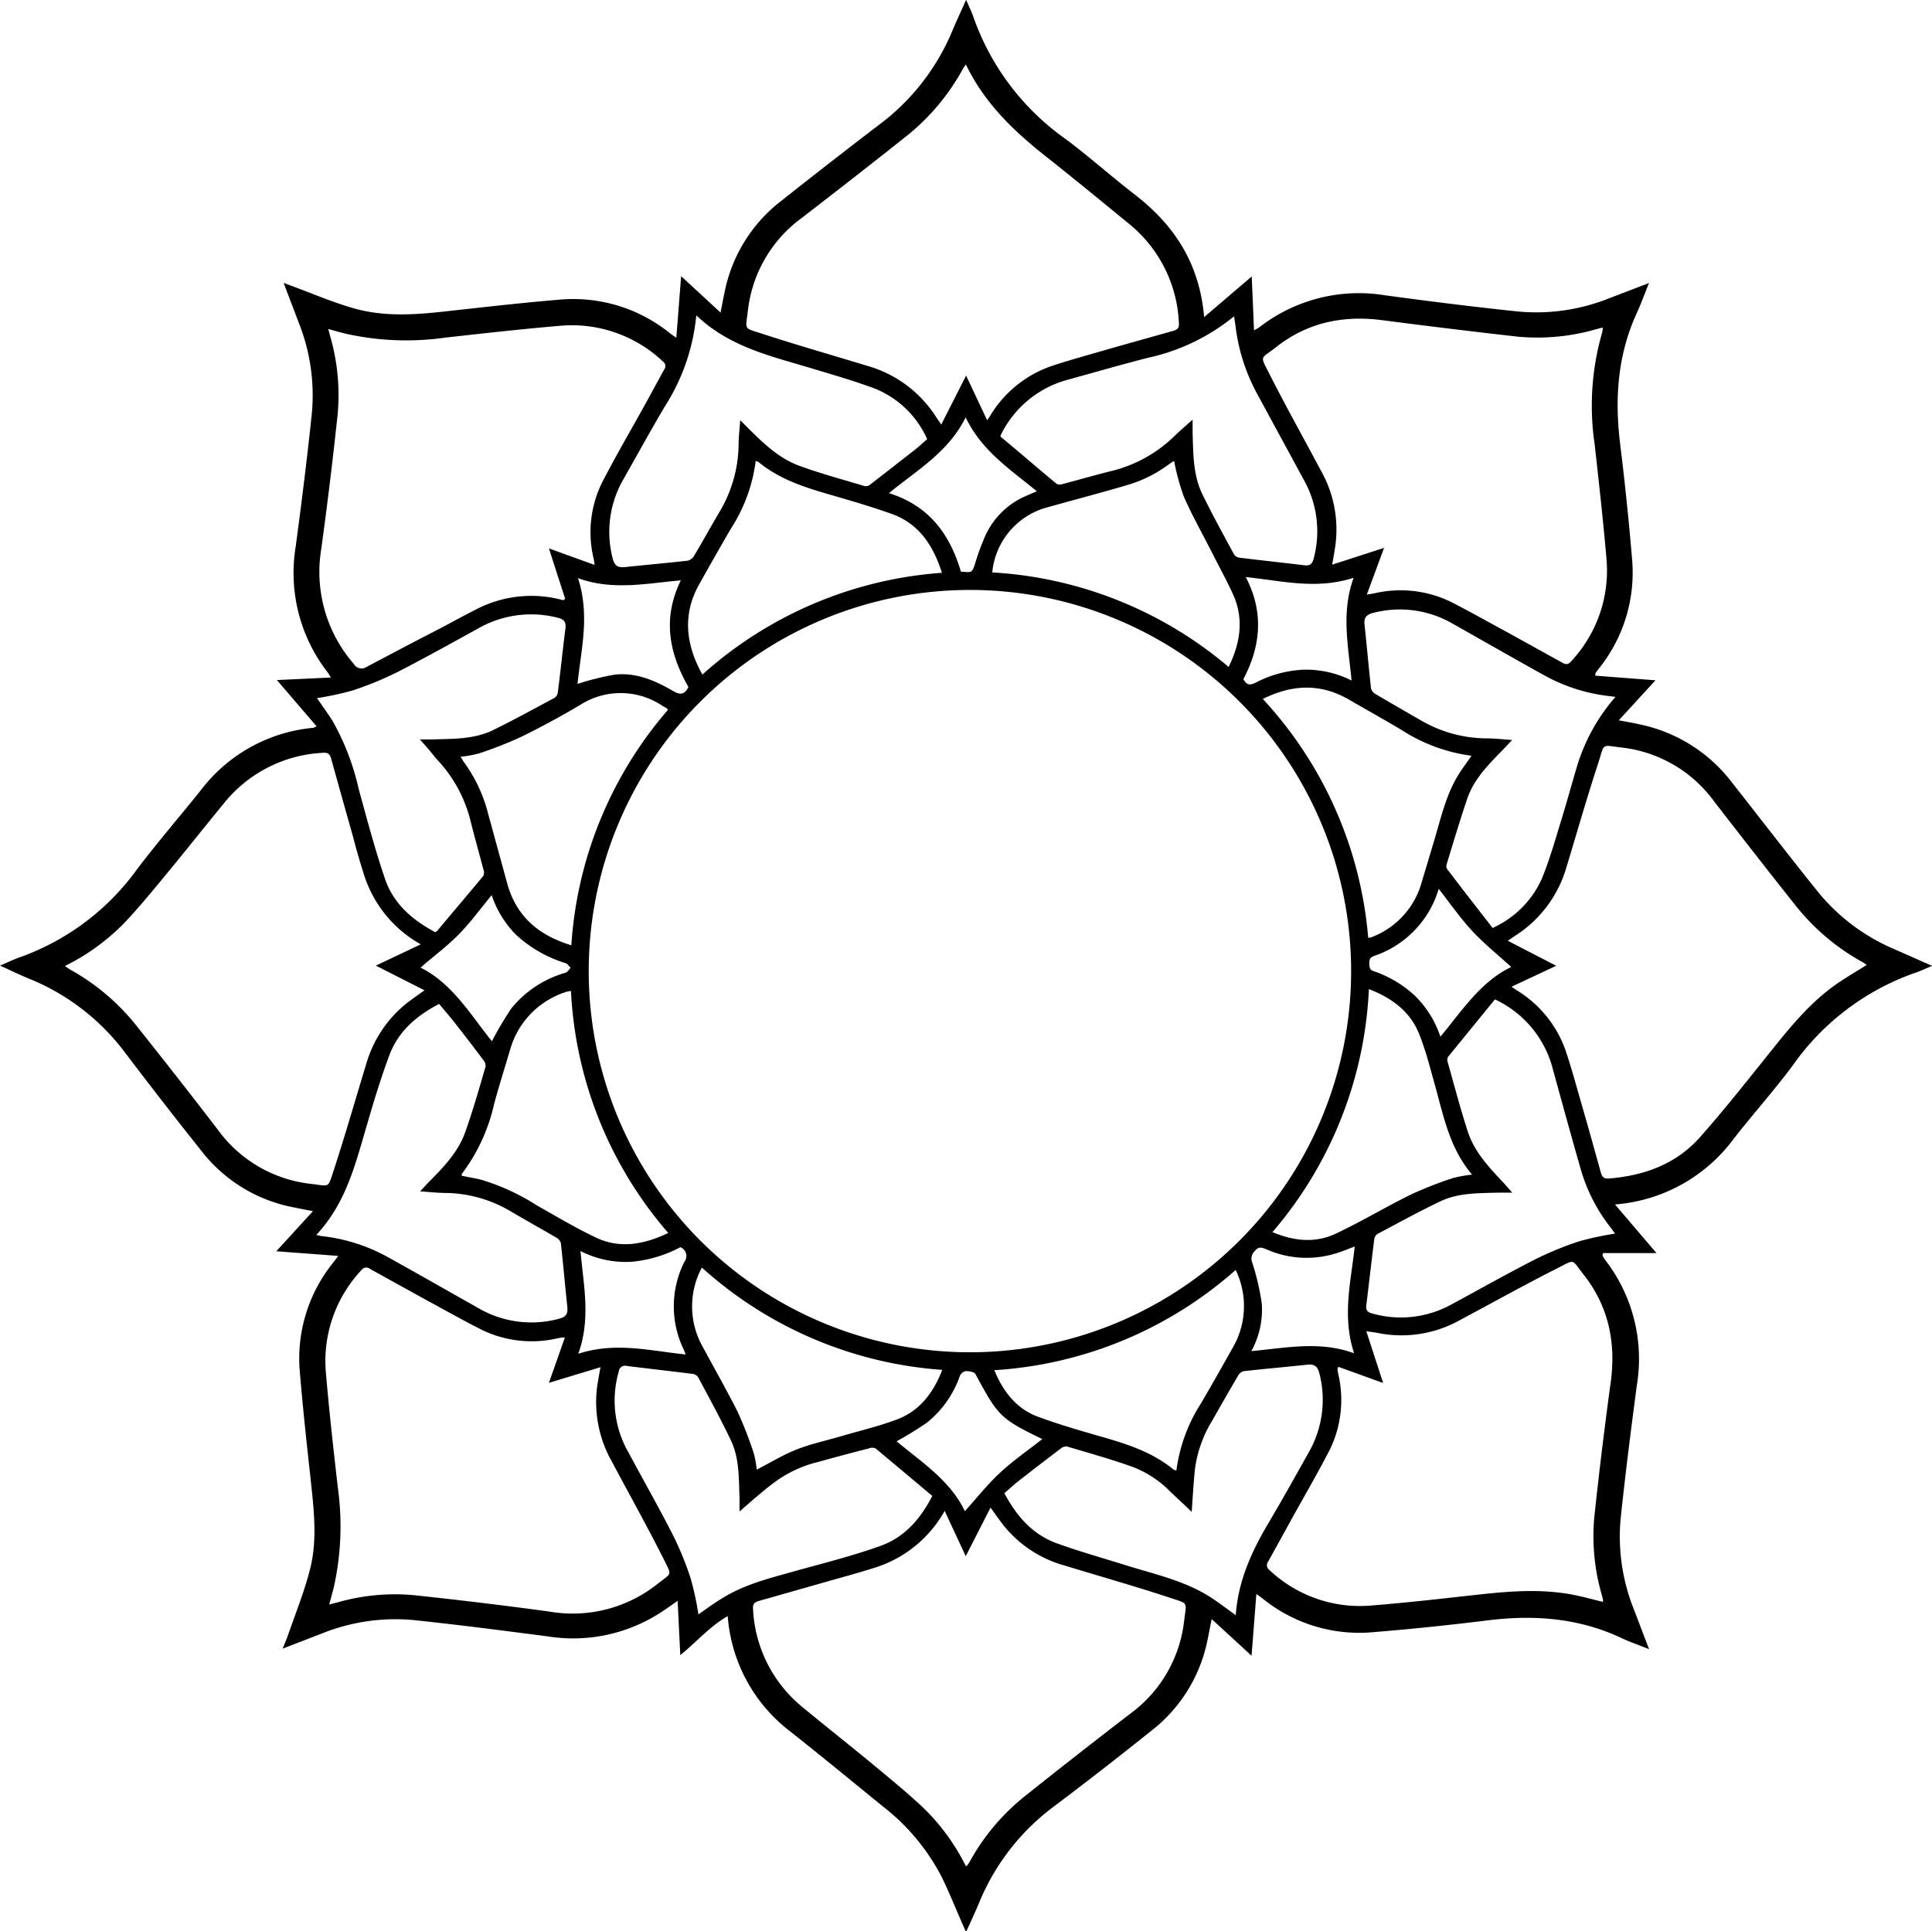 <svg xmlns="http://www.w3.org/2000/svg" viewBox="0 0 253.41 253.35"><title>Asset 1</title><g id="Layer_2" data-name="Layer 2"><g id="Layer_1-2" data-name="Layer 1"><path d="M44.37,164.75l-8.13-.61,4.81-5.26c-1.15-.22-2-.39-2.94-.58a20.06,20.06,0,0,1-11.82-7.49q-5-6.28-9.83-12.65a29.62,29.62,0,0,0-12.31-9.64C2.8,128,1.49,127.33,0,126.67c1-.42,1.81-.82,2.67-1.12A32.37,32.37,0,0,0,18,114c2.69-3.55,5.6-6.91,8.38-10.39a20.91,20.91,0,0,1,14.76-8.14,2.16,2.16,0,0,0,.37-.21l-5.19-6.05,7.07-.33a7,7,0,0,0-.43-.7,21.22,21.22,0,0,1-4.18-16.43c.78-5.85,1.52-11.72,2.13-17.59a25.73,25.73,0,0,0-1.71-11.79c-.64-1.69-1.29-3.37-2-5.26l1.23.46c2.71,1,5.37,2.15,8.14,2.92,3.82,1.06,7.74.81,11.65.38,5.09-.56,10.17-1.15,15.27-1.57a20.17,20.17,0,0,1,14.33,4.37c.21.17.44.32.89.64l.63-8.08L94.51,41c.23-1.15.4-2.08.6-3a20,20,0,0,1,7.39-11.67q6.31-5,12.72-9.9a29.53,29.53,0,0,0,9.62-12.21c.57-1.37,1.2-2.72,1.88-4.24.38.88.75,1.61,1,2.37a32.94,32.94,0,0,0,12,15.85c3.16,2.35,6.1,5,9.22,7.4,5.14,4,8.4,9,9,16l6.24-5.33c.11,2.38.2,4.65.3,7.06a5.59,5.59,0,0,0,.69-.39,21.27,21.27,0,0,1,16.52-4.2c5.82.79,11.65,1.52,17.5,2.13a25.67,25.67,0,0,0,11.87-1.74l5.23-2c-.59,1.46-1.06,2.76-1.63,4-2.49,5.47-2.88,11.17-2.16,17.06q.94,7.62,1.58,15.27a20.08,20.08,0,0,1-4.42,14.31c-.11.16-.23.3-.34.46s0,.12-.1.4l7.92.61-4.81,5.25c1.1.21,2,.36,2.82.55a20.43,20.43,0,0,1,12.11,7.72c3.77,4.79,7.49,9.64,11.32,14.39a26,26,0,0,0,9.84,7.34l5,2.21c-.92.39-1.68.76-2.46,1a32.91,32.91,0,0,0-15.77,12c-2.46,3.32-5.23,6.41-7.77,9.66A21.38,21.38,0,0,1,211.83,158l5.44,6.38h-7l-.09.32c.12.2.23.4.37.59a21.2,21.2,0,0,1,4.16,16.34c-.78,5.86-1.52,11.72-2.14,17.59a25.69,25.69,0,0,0,1.73,11.88l2,5.24c-1.42-.58-2.7-1-3.92-1.6-5.53-2.52-11.29-2.92-17.25-2.18q-7.56.94-15.17,1.56a20.1,20.1,0,0,1-14.32-4.4c-.19-.16-.4-.3-.85-.62-.21,2.78-.42,5.38-.63,8.1l-5.23-4.81c-.23,1.14-.4,2.05-.6,3a20.05,20.05,0,0,1-7.44,11.75q-6.24,5-12.57,9.77a29.78,29.78,0,0,0-9.82,12.52c-.53,1.29-1.13,2.55-1.78,4-.19-.4-.33-.69-.46-1-.92-2.09-1.76-4.22-2.77-6.26a27.9,27.9,0,0,0-7.71-9.22c-4-3.26-8-6.55-12.08-9.78A21,21,0,0,1,95.45,212c-2.36,1.35-4.06,3.37-6.22,5.12L88.88,210c-.87.61-1.56,1.1-2.27,1.56a21.09,21.09,0,0,1-14.77,3.1c-5.86-.76-11.72-1.52-17.59-2.14a25.82,25.82,0,0,0-12,1.75l-5.18,2c.28-.7.52-1.23.71-1.78,1-2.9,2.17-5.77,2.91-8.74,1-4,.42-8.14,0-12.23-.51-4.58-1-9.16-1.38-13.75a20,20,0,0,1,4.45-14.21Zm32.85-37.36a50,50,0,1,0,50-50A50,50,0,0,0,77.22,127.39ZM73.88,78.74l.25-.19c-.7-2.17-1.4-4.33-2.13-6.61l6,2.17c-.08-.5-.11-.72-.16-.93A14.75,14.75,0,0,1,79,63.24c1.76-3.41,3.7-6.73,5.56-10.09.86-1.56,1.7-3.12,2.56-4.68a.73.73,0,0,0-.18-1.06,17.36,17.36,0,0,0-13.27-4.69c-5.1.43-10.18,1-15.26,1.57a36.49,36.49,0,0,1-13-.5c-.75-.18-1.49-.4-2.35-.63.13.5.22.83.31,1.16a27.77,27.77,0,0,1,.92,10Q43.35,63.18,42.14,72A18.39,18.39,0,0,0,46.4,87.09a1.18,1.18,0,0,0,1.68.4c2.83-1.5,5.67-3,8.51-4.47,2-1,4-2.15,6-3.15A15.66,15.66,0,0,1,73.88,78.74Zm.21,96.72a3.2,3.2,0,0,0-.44,0l-.56.11a15,15,0,0,1-9.85-1.1c-2.52-1.27-5-2.68-7.45-4l-7.23-4a.78.78,0,0,0-1.15.14,17.4,17.4,0,0,0-4.68,13.27c.43,5.1,1,10.18,1.58,15.26a36.73,36.73,0,0,1-.51,13c-.18.75-.39,1.49-.62,2.34l1.16-.3a27.28,27.28,0,0,1,10-.92q8.85.94,17.68,2.14a17.88,17.88,0,0,0,14.16-3.57c2-1.61,2-1,.79-3.47-2.16-4.28-4.5-8.46-6.75-12.69a15.81,15.81,0,0,1-1.9-9.74c.11-.77.26-1.54.44-2.58L72,181.4ZM179.28,78l.95-.16a15.1,15.1,0,0,1,10,1.08c2.52,1.27,5,2.69,7.44,4l7.23,4c.42.24.75.32,1.15-.14a17.4,17.4,0,0,0,4.68-13.27c-.43-5.07-1-10.12-1.56-15.17a34.6,34.6,0,0,1,1-14.8,3.13,3.13,0,0,0,.05-.58l-1.08.29a27.77,27.77,0,0,1-10,.92q-8.85-1-17.68-2.15c-5.23-.71-10,.26-14.16,3.58-2,1.57-2.06.94-.79,3.47,2.17,4.28,4.51,8.46,6.76,12.69a15.67,15.67,0,0,1,1.89,9.74c-.1.77-.25,1.53-.42,2.57l6.8-2.2Zm-3.74,101.3a1.86,1.86,0,0,0-.11.37l.12.65a14.87,14.87,0,0,1-1.13,9.85c-1.58,3.07-3.32,6.06-5,9.09q-1.53,2.79-3.08,5.58a.79.79,0,0,0,.19,1.14,17.28,17.28,0,0,0,13.1,4.65c4.59-.36,9.16-.88,13.74-1.39,4.3-.48,8.6-.87,12.9-.05,1.33.25,2.63.62,3.95.94a.63.63,0,0,0,.05-.22c-.06-.28-.14-.55-.21-.83a27.51,27.51,0,0,1-.95-10q.94-8.85,2.15-17.68c.72-5.26-.25-10.05-3.59-14.25-1.57-2-1-2-3.4-.78-4.28,2.16-8.46,4.5-12.69,6.75a15.69,15.69,0,0,1-10.86,1.74c-.42-.09-.84-.13-1.51-.23l2.21,6.79Zm28.58-52.61-5.86,2.75.69.47a15.1,15.1,0,0,1,6.38,7.83c.81,2.41,1.47,4.86,2.17,7.29.85,2.93,1.66,5.86,2.48,8.8.14.49.34.82,1,.77,4.74-.37,9-1.94,12.14-5.58,3-3.4,5.79-6.92,8.61-10.44s5.61-7.09,9.4-9.66c1.2-.81,2.44-1.54,3.72-2.34a5.12,5.12,0,0,0-.57-.38,29.13,29.13,0,0,1-8.63-7.25c-3.64-4.57-7.23-9.19-10.81-13.81a17.41,17.41,0,0,0-12.15-7.08c-2.62-.3-2.23-.65-3,1.87-1.5,4.55-2.81,9.16-4.2,13.74a15.88,15.88,0,0,1-6.63,9c-.3.19-.59.4-1.09.74ZM123.91,198.2a16,16,0,0,1-9.13,7.44c-1.67.53-3.35,1-5,1.46L99.58,210c-.54.15-.86.36-.81,1a17.66,17.66,0,0,0,6.45,12.91c3.45,2.85,7,5.64,10.41,8.49,1.86,1.54,3.72,3.09,5.47,4.74a28.08,28.08,0,0,1,5.58,7.65c.11,0,.18-.06.21-.11a5.66,5.66,0,0,0,.31-.48,28.75,28.75,0,0,1,7.19-8.55q6.86-5.47,13.81-10.81a17.53,17.53,0,0,0,7.12-12.24c.29-2.54.63-2.17-1.84-3-4.58-1.51-9.22-2.82-13.83-4.23a15.61,15.61,0,0,1-7.8-5c-.63-.77-1.2-1.6-1.93-2.6l-3.25,6.37ZM8.51,126.72c.28.19.47.34.68.46a29.09,29.09,0,0,1,8.56,7.19q5.47,6.85,10.81,13.81a17.46,17.46,0,0,0,12.23,7.12c2.56.3,2.18.63,3-1.84,1.5-4.58,2.82-9.22,4.23-13.83a15.77,15.77,0,0,1,5.12-7.86c.75-.61,1.55-1.15,2.54-1.86l-6.38-3.24,5.89-2.79a16,16,0,0,1-7.47-9.21c-.51-1.63-1-3.28-1.42-4.93q-1.44-5.08-2.85-10.17c-.15-.54-.36-.87-1-.82a17.75,17.75,0,0,0-13,6.53c-2.84,3.46-5.63,7-8.48,10.42-1.52,1.83-3.05,3.67-4.68,5.39A28.41,28.41,0,0,1,8.51,126.72ZM126.69,8.45c-.22.33-.35.5-.45.69A29.13,29.13,0,0,1,119,17.77c-4.57,3.64-9.19,7.23-13.81,10.8A17.45,17.45,0,0,0,98.1,40.73c-.3,2.6-.65,2.23,1.87,3.05,4.56,1.49,9.16,2.8,13.75,4.2a15.84,15.84,0,0,1,9,6.62c.19.3.4.6.74,1.09l3.26-6.42,2.76,5.86c.2-.3.31-.45.41-.61a15.1,15.1,0,0,1,7.89-6.45c2.4-.81,4.85-1.47,7.29-2.18,2.92-.84,5.86-1.65,8.79-2.48.49-.14.82-.33.77-1a17.71,17.71,0,0,0-6.48-13c-3.49-2.86-7-5.74-10.51-8.53C133.27,17.47,129.23,13.74,126.69,8.45ZM91.33,41.37a26.85,26.85,0,0,1-4.16,12c-1.82,3.09-3.56,6.24-5.32,9.36a13.81,13.81,0,0,0-1.5,10.48c.24,1,.68,1.28,1.61,1.18,2.75-.29,5.5-.53,8.25-.84a1.38,1.38,0,0,0,.82-.62c1.1-1.85,2.15-3.75,3.24-5.61a17.59,17.59,0,0,0,2.61-9c0-1,.13-2,.21-3.2l1,1c2,2,4.05,4,6.8,5s5.68,1.8,8.54,2.65a.94.94,0,0,0,.74-.23Q117.14,61.24,120,59c.56-.44,1.09-.94,1.61-1.39a12.69,12.69,0,0,0-7-6.69c-2.59-.95-5.24-1.73-7.89-2.52C101.38,46.77,95.81,45.63,91.33,41.37ZM41.48,162c.31.07.47.12.63.14a23.24,23.24,0,0,1,8.42,2.58c4.08,2.26,8.14,4.58,12.2,6.87A13.81,13.81,0,0,0,73.3,173c1-.25,1.2-.69,1.11-1.57-.29-2.78-.54-5.56-.84-8.34a1.24,1.24,0,0,0-.6-.74c-2-1.16-4-2.28-5.94-3.42a17.17,17.17,0,0,0-8.61-2.44c-1.05,0-2.11-.13-3.32-.21.48-.5.81-.88,1.17-1.24,1.92-1.95,3.85-3.93,4.77-6.58,1-2.81,1.81-5.68,2.65-8.54a1.24,1.24,0,0,0-.32-.9q-1.86-2.48-3.77-4.91c-.65-.82-1.33-1.6-2-2.42-3,1.57-5.38,3.63-6.54,6.76-1.08,2.91-2,5.9-2.86,8.88C46.66,152.5,45.46,157.78,41.48,162Zm154.27-40.26a12.78,12.78,0,0,0,6.57-6.68c1-2.48,1.71-5.05,2.5-7.59.7-2.27,1.32-4.57,2-6.85a24.67,24.67,0,0,1,5.07-9.2l-.49-.07a23,23,0,0,1-8.52-2.58c-4.11-2.27-8.18-4.61-12.28-6.92a13.8,13.8,0,0,0-10.48-1.45c-.95.24-1.23.65-1.14,1.55.3,2.78.54,5.57.85,8.35a1.2,1.2,0,0,0,.58.74c2,1.18,4,2.33,6,3.48A17.26,17.26,0,0,0,195,96.86c1.05,0,2.11.13,3.34.21-.47.5-.81.87-1.16,1.23-1.84,1.89-3.76,3.77-4.67,6.31-1,2.9-1.87,5.86-2.77,8.8a.74.74,0,0,0,.08.6C191.75,116.56,193.72,119.08,195.75,121.69Zm-39.44,76.6c-1-1-1.89-1.78-2.76-2.62a13.83,13.83,0,0,0-5.06-3.32c-2.82-1-5.68-1.8-8.54-2.65a1.12,1.12,0,0,0-.82.27q-2.77,2.1-5.52,4.25c-.64.5-1.24,1.06-1.87,1.61,1.59,3,3.69,5.41,6.85,6.56s6.28,2,9.43,3c3.73,1.14,7.57,2,10.89,4.17,1.05.69,2.05,1.46,3.18,2.27.31-4.53,2.11-8.42,4.33-12.16,1.78-3,3.48-6.06,5.19-9.11a13.88,13.88,0,0,0,1.46-10.4c-.25-1-.67-1.29-1.61-1.19-2.78.3-5.57.54-8.34.85a1.22,1.22,0,0,0-.73.6c-1.15,1.95-2.27,3.91-3.38,5.87a16.12,16.12,0,0,0-2.29,6.51C156.55,194.57,156.45,196.34,156.31,198.29ZM55.07,97c.73,0,1.17,0,1.61,0,2.67-.09,5.39,0,7.86-1.16C67.32,94.49,70,93,72.73,91.55a1,1,0,0,0,.43-.66c.36-2.8.64-5.62,1-8.41.14-1-.27-1.27-1.1-1.47a14,14,0,0,0-10.39,1.46c-3.51,1.93-7,3.88-10.56,5.7a43.47,43.47,0,0,1-5.88,2.41,38.84,38.84,0,0,1-4.66,1c.7,1,1.42,2,2.06,3a32.45,32.45,0,0,1,3.4,8.85c1.1,4,2.15,8,3.47,11.86,1.11,3.28,3.62,5.42,6.6,7,.14-.1.2-.13.24-.17,2-2.41,4.06-4.8,6.06-7.23a1.12,1.12,0,0,0,0-.87c-.53-2-1.12-4.1-1.64-6.16a18,18,0,0,0-4.61-8.41C56.54,98.67,55.92,97.92,55.07,97Zm141,34.12c-2.05,2.5-4.08,5-6.1,7.47a.81.81,0,0,0-.12.6c.87,3.09,1.68,6.19,2.67,9.24.87,2.69,2.8,4.72,4.7,6.74.33.35.64.72,1.13,1.28-.79,0-1.3,0-1.8,0-2.57.08-5.2,0-7.58,1.12-2.81,1.33-5.53,2.84-8.28,4.29a1,1,0,0,0-.43.66c-.37,2.9-.69,5.8-1.05,8.7-.07.62.11.89.73,1.07a13.77,13.77,0,0,0,10.6-1.26c3.57-1.93,7.11-3.93,10.73-5.78a42.49,42.49,0,0,1,5.88-2.42,39.94,39.94,0,0,1,4.68-1c-.24-.33-.44-.64-.68-.94a22.35,22.35,0,0,1-3.84-7.6c-1.24-4.33-2.43-8.68-3.62-13A13.9,13.9,0,0,0,196.06,131.09ZM97,198.27c0-.73,0-1.24,0-1.74-.1-2.57,0-5.2-1.13-7.58-1.33-2.8-2.83-5.53-4.29-8.27a1,1,0,0,0-.65-.44c-2.9-.37-5.8-.69-8.7-1.05a.83.83,0,0,0-1.07.73,13.65,13.65,0,0,0,1.26,10.59c1.92,3.58,3.93,7.11,5.78,10.73a41.24,41.24,0,0,1,2.41,5.88,39.25,39.25,0,0,1,1,4.66c1-.71,2-1.44,3.07-2.09,2.89-1.82,6.16-2.63,9.4-3.54,3.79-1.06,7.61-2,11.32-3.33,3.23-1.11,5.35-3.6,6.88-6.58A2.41,2.41,0,0,0,122,196c-2.38-2-4.76-4-7.16-6a1.16,1.16,0,0,0-.87,0c-2.21.57-4.42,1.15-6.62,1.77a15.79,15.79,0,0,0-5.9,2.78C100,195.64,98.6,196.89,97,198.27ZM156.43,55.05c0,.79,0,1.32,0,1.84.09,2.7.06,5.44,1.28,7.94,1.3,2.67,2.74,5.29,4.16,7.91a1,1,0,0,0,.67.41c2.84.36,5.68.65,8.51,1,.84.12,1.11-.23,1.29-1A13.8,13.8,0,0,0,171,62.92c-1.93-3.57-3.88-7.14-5.81-10.72a25,25,0,0,1-3.08-9c-.06-.52-.14-1-.24-1.71a26.78,26.78,0,0,1-11.28,5.44c-3.47.89-6.92,1.88-10.37,2.84a13.72,13.72,0,0,0-9,7.39c0,.09.07.17.11.2,2.42,2,4.84,4.11,7.29,6.13a1.08,1.08,0,0,0,.78,0c2.09-.55,4.16-1.15,6.25-1.67A17.89,17.89,0,0,0,154,57.25C154.7,56.56,155.47,55.91,156.43,55.05ZM123.55,75.14c-1.14-3.57-3-6.42-6.52-7.7-2.8-1-5.67-1.83-8.54-2.66-3.21-.93-6.36-2-9-4.17a1,1,0,0,0-.37-.13,21.22,21.22,0,0,1-3.23,8.83c-1.41,2.41-2.78,4.85-4.15,7.28-2.27,4-1.79,8,.39,11.9A52.57,52.57,0,0,1,123.55,75.14ZM74.94,124A52.33,52.33,0,0,1,87.62,93.11c-.09-.1-.12-.17-.17-.2l-.58-.33a9.83,9.83,0,0,0-10.72-.14q-3.81,2.27-7.79,4.22a51.28,51.28,0,0,1-5.56,2.18,15.19,15.19,0,0,1-2.39.43c.17.27.27.46.39.63a19.72,19.72,0,0,1,3.25,6.94c.82,3,1.66,6.06,2.49,9.09C67.73,120.22,70.66,122.71,74.94,124ZM154,60.47a5.66,5.66,0,0,0-.59.37,17.4,17.4,0,0,1-5.68,2.83c-3.42,1-6.85,1.9-10.27,2.86a9.79,9.79,0,0,0-7.31,8.56,52.54,52.54,0,0,1,31,12.4c1.48-3,2-6.06.74-9.16-.87-2-2-4-3-6-1.22-2.4-2.55-4.75-3.63-7.22A31.64,31.64,0,0,1,154,60.47ZM74.89,130a4.3,4.3,0,0,0-.54.09,11.11,11.11,0,0,0-7.43,7.57c-.7,2.37-1.45,4.74-2.1,7.12A23.88,23.88,0,0,1,60.57,154c0,.05,0,.16,0,.24.87.17,1.72.32,2.55.52a28.62,28.62,0,0,1,7.24,3.33c2.6,1.47,5.16,3,7.86,4.28,3.14,1.47,6.29.87,9.43-.63A52.39,52.39,0,0,1,74.89,130Zm104.57-7a1,1,0,0,0,.25,0,2.6,2.6,0,0,0,.36-.13,10.77,10.77,0,0,0,6.4-7.11c.6-2,1.18-3.94,1.77-5.92.87-3,1.58-6,3.29-8.58.45-.69.94-1.34,1.48-2.12a22.25,22.25,0,0,1-9.28-3.45c-2.29-1.35-4.62-2.66-6.94-4-3.69-2.08-7.38-1.88-11.15,0A52.51,52.51,0,0,1,179.46,123Zm-55.87,56.7a52.55,52.55,0,0,1-31.53-13.42,10.79,10.79,0,0,0,.2,10.55c1.47,2.74,3,5.43,4.42,8.22a51.28,51.28,0,0,1,2.18,5.56,12.25,12.25,0,0,1,.39,2.18c1.78-.91,3.46-1.95,5.27-2.66s3.83-1.15,5.75-1.71c2.43-.71,4.91-1.3,7.29-2.18C120.6,185.12,122.42,182.74,123.59,179.7Zm69.5-25.61c-2.94-3.44-3.73-7.62-4.86-11.68-.61-2.19-1.17-4.42-2-6.55-1.15-3.07-3.55-4.9-6.68-6.11a52.56,52.56,0,0,1-12.65,31.88c2.84,1.19,5.64,1.47,8.33.19,3.32-1.57,6.49-3.47,9.79-5.1a49.91,49.91,0,0,1,5.55-2.18A16.77,16.77,0,0,1,193.09,154.09Zm-31,12.49a52.6,52.6,0,0,1-31.67,13.16c1.17,2.85,2.92,5.06,5.71,6.1s5.85,1.91,8.8,2.76c3.22.93,6.36,2,9,4.18a1.45,1.45,0,0,0,.37.12,21.47,21.47,0,0,1,3.24-8.83c1.41-2.41,2.78-4.84,4.15-7.27A10.87,10.87,0,0,0,162.07,166.58ZM126.66,54.75c-2.25,4.56-6.39,6.92-10.06,9.94,5.27,1.65,8,5.4,9.43,10.29,1.51.15,1.49.14,1.9-1.17.3-.94.6-1.88,1-2.78a10.35,10.35,0,0,1,5.15-5.75c.59-.27,1.19-.52,1.91-.84C132.52,61.58,128.75,59.14,126.66,54.75ZM90.3,90.13c-2.54-4.44-3.44-9-1-14-4.53.4-8.92,1.37-13.49-.29,1.61,4.9.38,9.46-.06,13.87a36.59,36.59,0,0,1,4.88-1.21c2.8-.32,5.31.78,7.66,2.15C89.2,91.18,89.76,91.16,90.3,90.13ZM64.52,136.59a45.73,45.73,0,0,1,2.54-4.29,14.09,14.09,0,0,1,7.13-4.7c.26-.09.44-.42.66-.65-.22-.2-.4-.51-.66-.6a16.81,16.81,0,0,1-6.55-3.77,13.62,13.62,0,0,1-3.15-5.15c-1.48,1.78-2.78,3.59-4.33,5.16s-3.31,2.87-5,4.34C59.32,129,61.69,133.08,64.52,136.59ZM177.28,89.27c-.43-4.53-1.39-8.92.27-13.48-4.89,1.6-9.45.39-14.15-.09,2.43,4.65,1.94,9.11-.31,13.39.45.85.93.8,1.61.46a15,15,0,0,1,6.29-1.7A13.25,13.25,0,0,1,177.28,89.27ZM75.85,177.59c4.89-1.6,9.45-.38,14.09.09-.13-.31-.21-.55-.32-.77a13,13,0,0,1,.16-11.41,1.23,1.23,0,0,0-.54-1.89,17,17,0,0,1-6.38,1.91,13,13,0,0,1-6.72-1.41C76.54,168.62,77.51,173,75.85,177.59ZM188.93,136c2.88-3.49,5.33-7.26,9.29-9.15-1.76-1.61-3.57-3.06-5.13-4.74s-2.88-3.59-4.38-5.51a13.23,13.23,0,0,1-8.51,8.81c-.55.21-.61.53-.59,1s0,.81.6,1a15,15,0,0,1,5.29,3.13A13.45,13.45,0,0,1,188.93,136Zm-62.38,62.24c1.59-1.75,3-3.56,4.71-5.13s3.61-2.88,5.45-4.33c-5.49-2.67-5.79-3-8.76-8.52-.16-.29-.83-.4-1.27-.4a1.07,1.07,0,0,0-.76.59,13.65,13.65,0,0,1-4.32,6.16,47,47,0,0,1-4,2.46C120.89,191.81,124.64,194.22,126.55,198.23Zm37.57-21c4.54-.41,8.91-1.38,13.49.28-1.61-4.88-.4-9.45.08-14-1,.36-1.87.76-2.81,1a13,13,0,0,1-8.83-.66c-.54-.22-1-.35-1.41.2a1.36,1.36,0,0,0-.4,1.54A31.68,31.68,0,0,1,165.5,171,11.22,11.22,0,0,1,164.12,177.26Z"/></g></g></svg>